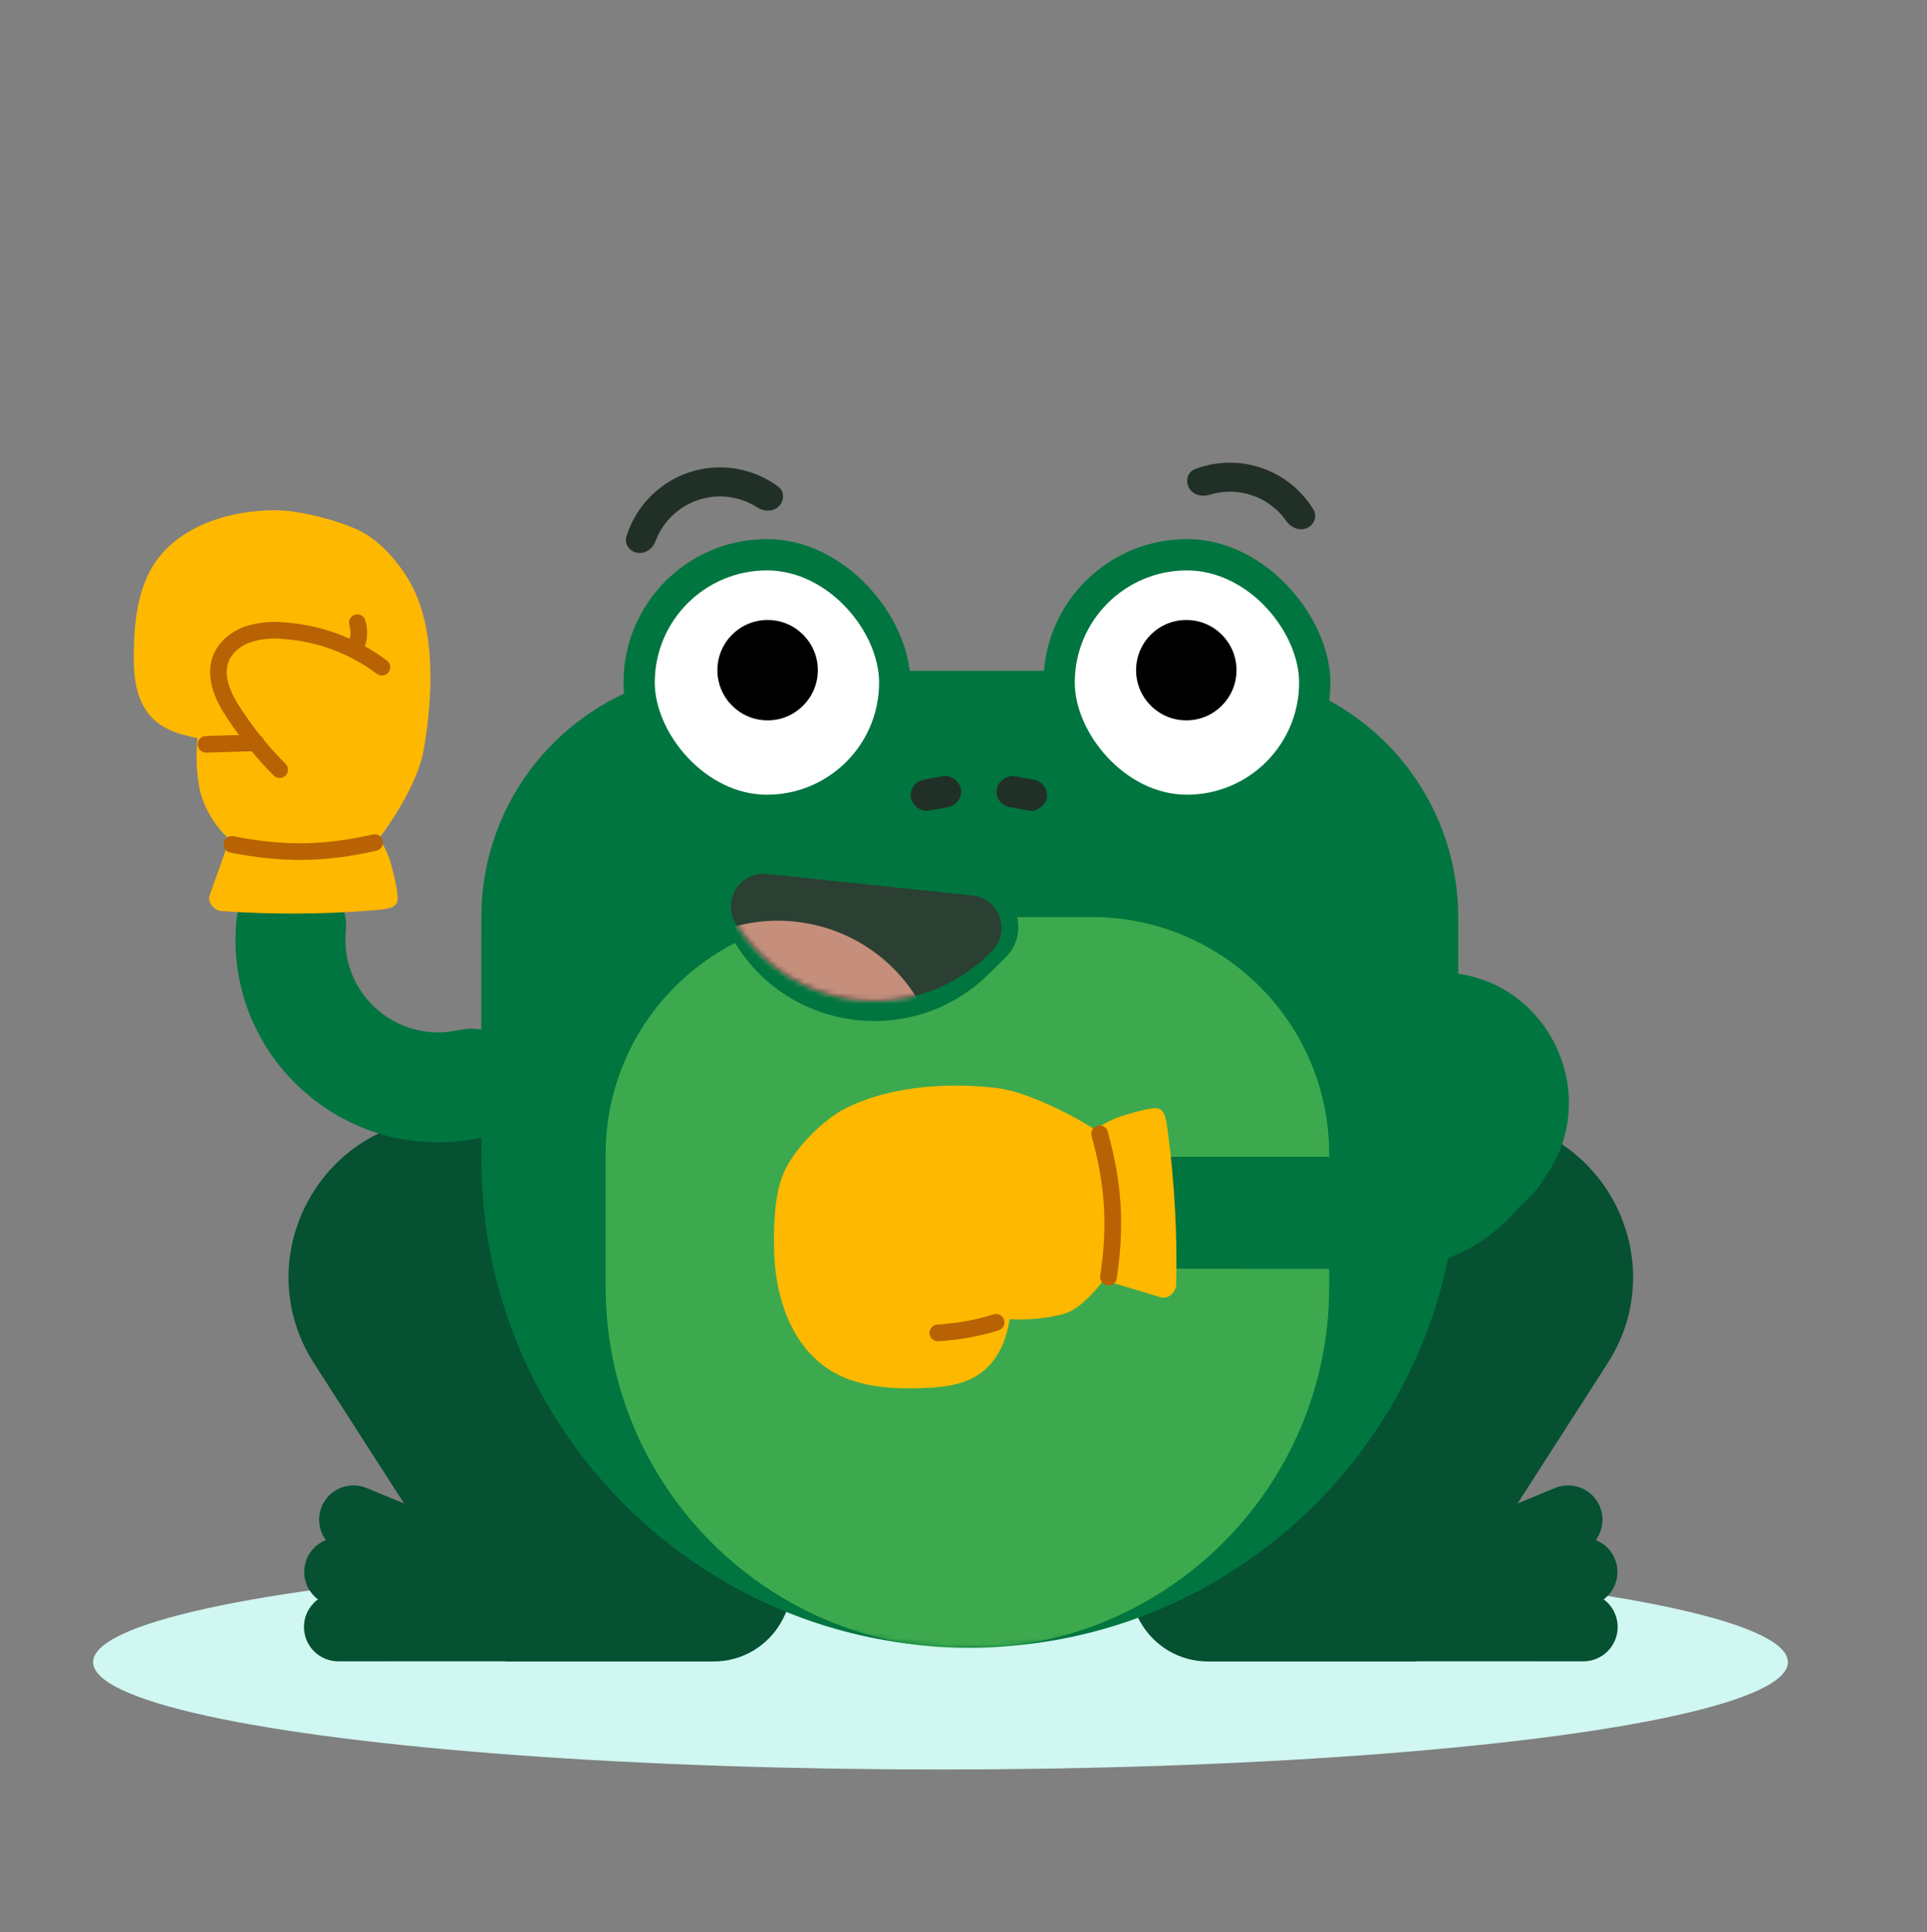 <svg width="358" height="359" viewBox="0 0 358 359" fill="none" xmlns="http://www.w3.org/2000/svg">
<rect x="0" y="0" width="358" height="359" fill="#808080" stroke="none"/>
<ellipse cx="174.728" cy="308.856" rx="157.428" ry="19.952" fill="#D0F7F1"/>
<path d="M298.676 253.301C310.584 234.755 298.772 210.166 276.852 207.871C265.111 206.642 253.763 212.507 247.974 222.795L211.811 287.066C206.357 296.758 213.361 308.735 224.482 308.735L263.084 308.735L298.676 253.301Z" fill="#055131"/>
<path d="M297.227 279.954C295.881 276.699 292.15 275.152 288.895 276.498L258.481 289.077L263.357 300.866L293.771 288.286C297.026 286.94 298.573 283.21 297.227 279.954Z" fill="#055131"/>
<path d="M300.368 290.887C299.7 287.428 296.354 285.166 292.896 285.834L260.58 292.074L262.999 304.6L295.314 298.359C298.773 297.691 301.036 294.346 300.368 290.887Z" fill="#055131"/>
<path d="M300.53 302.331C300.531 298.809 297.676 295.952 294.153 295.951L261.24 295.943L261.237 308.7L294.15 308.708C297.672 308.709 300.529 305.854 300.53 302.331Z" fill="#055131"/>
<path d="M58.325 253.301C46.417 234.755 58.23 210.166 80.149 207.871C91.89 206.642 103.238 212.507 109.027 222.795L145.19 287.066C150.644 296.758 143.64 308.735 132.519 308.735L93.917 308.735L58.325 253.301Z" fill="#055131"/>
<path d="M59.773 279.955C61.12 276.699 64.85 275.152 68.105 276.498L98.519 289.077L93.643 300.866L63.23 288.287C59.974 286.94 58.427 283.21 59.773 279.955Z" fill="#055131"/>
<path d="M56.633 290.887C57.301 287.428 60.647 285.166 64.106 285.834L96.421 292.074L94.002 304.6L61.687 298.359C58.228 297.691 55.965 294.346 56.633 290.887Z" fill="#055131"/>
<path d="M56.471 302.332C56.471 298.809 59.325 295.952 62.848 295.952L95.761 295.943L95.764 308.7L62.851 308.708C59.329 308.709 56.472 305.854 56.471 302.332Z" fill="#055131"/>
<path d="M89.417 174.44C89.417 170.736 89.417 168.885 89.524 167.321C91.088 144.494 109.259 126.324 132.086 124.76C133.649 124.653 135.5 124.653 139.204 124.653H221.128C224.831 124.653 226.683 124.653 228.246 124.76C251.073 126.324 269.244 144.494 270.808 167.321C270.915 168.885 270.915 170.736 270.915 174.44V215.402C270.915 265.521 230.285 306.151 180.166 306.151C130.047 306.151 89.417 265.521 89.417 215.402V174.44Z" fill="#00753F"/>
<mask id="mask0_7373_7906" style="mask-type:alpha" maskUnits="userSpaceOnUse" x="89" y="124" width="183" height="183">
<path d="M89.615 174.44C89.615 170.736 89.615 168.885 89.722 167.321C91.286 144.494 109.457 126.324 132.284 124.76C133.847 124.653 135.699 124.653 139.402 124.653H221.326C225.03 124.653 226.881 124.653 228.444 124.76C251.271 126.324 269.442 144.494 271.006 167.321C271.113 168.885 271.113 170.736 271.113 174.44V215.402C271.113 265.521 230.483 306.151 180.364 306.151C130.245 306.151 89.615 265.521 89.615 215.402V174.44Z" fill="#139157"/>
</mask>
<g mask="url(#mask0_7373_7906)">
<path d="M112.517 214.49C112.517 190.144 132.252 170.409 156.598 170.409H202.859C227.204 170.409 246.94 190.144 246.94 214.49V239.114C246.94 276.234 216.848 306.325 179.728 306.325C142.608 306.325 112.517 276.234 112.517 239.114V214.49Z" fill="#3DA94E"/>
</g>
<rect x="115.83" y="100.179" width="53.31" height="53.31" rx="26.655" fill="#00753F"/>
<rect x="121.644" y="105.994" width="41.679" height="41.679" rx="20.84" fill="white"/>
<rect x="193.857" y="100.179" width="53.31" height="53.31" rx="26.655" fill="#00753F"/>
<rect x="199.671" y="105.994" width="41.679" height="41.679" rx="20.84" fill="white"/>
<circle cx="142.607" cy="124.532" r="9.329" fill="black"/>
<circle cx="220.392" cy="124.532" r="9.329" fill="black"/>
<rect x="168.685" y="145.445" width="9.45" height="5.816" rx="2.908" transform="rotate(-10.632 168.685 145.445)" fill="#213027"/>
<rect width="9.45" height="5.816" rx="2.908" transform="matrix(-0.983 -0.184 -0.184 0.983 195.008 145.445)" fill="#213027"/>
<path d="M144.705 94.081C145.758 93.028 145.768 91.301 144.571 90.415C142.606 88.962 140.361 87.914 137.966 87.344C134.692 86.566 131.267 86.711 128.071 87.765C124.875 88.818 122.035 90.738 119.866 93.311C118.279 95.194 117.097 97.371 116.382 99.708C115.946 101.132 116.981 102.515 118.454 102.735C119.927 102.955 121.274 101.923 121.798 100.529C122.308 99.172 123.047 97.906 123.99 96.787C125.515 94.978 127.512 93.628 129.76 92.887C132.007 92.147 134.416 92.044 136.718 92.592C138.141 92.93 139.488 93.508 140.705 94.296C141.955 95.105 143.652 95.134 144.705 94.081Z" fill="#213027"/>
<path d="M242.763 98.141C244.136 97.563 244.797 95.968 244.023 94.696C243.163 93.284 242.113 91.993 240.899 90.859C239.025 89.111 236.803 87.778 234.378 86.949C231.954 86.12 229.381 85.812 226.829 86.048C225.175 86.201 223.554 86.579 222.01 87.169C220.619 87.7 220.165 89.366 220.896 90.663C221.628 91.961 223.27 92.388 224.692 91.945C225.546 91.678 226.428 91.501 227.324 91.419C229.119 91.253 230.928 91.469 232.633 92.052C234.339 92.635 235.901 93.572 237.219 94.802C237.877 95.416 238.466 96.096 238.978 96.83C239.831 98.051 241.391 98.719 242.763 98.141Z" fill="#213027"/>
<path d="M134.753 172.291C131.278 166.64 135.799 159.459 142.397 160.149L182.009 164.292C188.73 164.995 191.603 173.202 186.787 177.944L183.658 181.024C169.782 194.684 146.807 191.891 136.607 175.305L134.753 172.291Z" fill="#00753F"/>
<path d="M136.688 171.589C134.059 167.314 137.478 161.881 142.47 162.403L180.627 166.394C185.72 166.927 187.896 173.144 184.247 176.736L183.675 177.3C169.817 190.942 146.873 188.153 136.688 171.589Z" fill="#2B3F33"/>
<mask id="mask1_7373_7906" style="mask-type:alpha" maskUnits="userSpaceOnUse" x="135" y="162" width="52" height="24">
<path d="M136.687 171.589C134.058 167.314 137.478 161.881 142.469 162.403L180.626 166.394C185.719 166.927 187.895 173.144 184.246 176.736L183.674 177.3C169.816 190.942 146.872 188.153 136.687 171.589Z" fill="black"/>
</mask>
<g mask="url(#mask1_7373_7906)">
<path d="M172.501 189.737C174.427 194.371 170.196 199.2 165.349 197.901L128.29 187.971C123.345 186.646 122.171 180.164 126.339 177.189L126.993 176.722C142.819 165.425 165.041 171.779 172.501 189.737Z" fill="#C58F7C"/>
</g>
<path fill-rule="evenodd" clip-rule="evenodd" d="M55.046 161.86C60.657 162.391 64.776 167.37 64.245 172.982C63.164 184.413 73.354 193.684 84.633 191.531L85.65 191.336C91.186 190.279 96.532 193.911 97.589 199.447C98.646 204.984 95.015 210.329 89.478 211.387L88.461 211.581C63.823 216.285 41.562 196.031 43.924 171.059C44.455 165.448 49.434 161.329 55.046 161.86Z" fill="#00753F"/>
<path d="M24.917 119.22C25.061 115.007 25.664 110.717 27.492 106.859C31.659 97.975 42.48 94.741 51.359 94.818C55.721 94.859 62.453 96.6 66.48 98.459C71.008 100.519 75.236 105.788 77.193 110.212C81.473 119.962 79.825 133.018 78.666 139.569C77.507 146.121 71.456 154.531 70.426 155.752C71.57 157.464 72.399 159.367 72.872 161.371C73.202 162.864 74.288 166.696 73.686 167.809C73.083 168.921 71.342 168.962 68.88 169.184C59.665 169.913 50.408 169.949 41.187 169.292C39.729 169.189 38.488 167.665 38.952 166.356L42.444 156.519C42.512 156.325 42.603 156.14 42.717 155.968C42.538 155.839 42.366 155.702 42.202 155.556C39.755 153.214 38.008 150.238 37.154 146.96C36.502 143.741 36.353 140.44 36.711 137.174C32.931 136.392 29.593 135.392 27.343 132.297C24.67 128.584 24.768 123.593 24.917 119.22Z" fill="#FFB800"/>
<path fill-rule="evenodd" clip-rule="evenodd" d="M46.422 119.377C48.398 118.737 50.486 118.516 52.553 118.728C52.57 118.73 52.588 118.732 52.605 118.733C58.917 119.168 64.967 121.421 70.026 125.22C70.708 125.733 71.677 125.595 72.189 124.913C72.702 124.23 72.564 123.262 71.882 122.749C66.353 118.597 59.741 116.132 52.843 115.652C50.345 115.398 47.821 115.67 45.434 116.449C45.414 116.455 45.395 116.462 45.376 116.469C42.936 117.374 40.544 119.224 39.556 121.913C38.758 124.047 38.948 126.218 39.562 128.186C40.172 130.144 41.227 131.993 42.293 133.581C44.789 137.37 47.659 140.899 50.859 144.115C51.461 144.72 52.439 144.723 53.044 144.121C53.649 143.519 53.651 142.541 53.05 141.936C49.993 138.864 47.253 135.494 44.87 131.875L44.862 131.863L44.862 131.863C43.87 130.387 42.995 128.819 42.512 127.267C42.031 125.725 41.964 124.292 42.451 122.992L42.455 122.982L42.455 122.982C43.041 121.386 44.57 120.071 46.422 119.377Z" fill="#B96204"/>
<path fill-rule="evenodd" clip-rule="evenodd" d="M49.096 137.989C49.071 137.136 48.359 136.465 47.506 136.49L38.235 136.763C37.383 136.788 36.711 137.5 36.736 138.353C36.762 139.206 37.473 139.877 38.326 139.852L47.597 139.579C48.45 139.554 49.121 138.842 49.096 137.989Z" fill="#B96204"/>
<path fill-rule="evenodd" clip-rule="evenodd" d="M71.109 156.233C70.921 155.4 70.095 154.877 69.262 155.064C60.032 157.139 52.658 157.229 43.377 155.391C42.54 155.225 41.727 155.769 41.561 156.606C41.395 157.443 41.939 158.256 42.776 158.422C52.479 160.344 60.289 160.248 69.94 158.079C70.772 157.892 71.296 157.065 71.109 156.233Z" fill="#B96204"/>
<path fill-rule="evenodd" clip-rule="evenodd" d="M65.951 114.222C65.134 114.465 64.668 115.326 64.912 116.144C65.199 117.109 65.186 118.138 64.873 119.095C64.607 119.906 65.05 120.779 65.861 121.044C66.672 121.31 67.544 120.867 67.81 120.056C68.318 118.502 68.34 116.829 67.873 115.262C67.63 114.444 66.769 113.978 65.951 114.222Z" fill="#B96204"/>
<path fill-rule="evenodd" clip-rule="evenodd" d="M281.077 225.589C275.227 232.062 266.911 235.756 258.186 235.756H218.28C212.533 235.756 207.873 231.097 207.873 225.349C207.873 219.602 212.533 214.943 218.28 214.943H258.186C261.025 214.943 263.732 213.741 265.635 211.635L269.75 207.081C271.695 204.929 270.168 201.49 267.267 201.49V180.677C288.208 180.677 299.232 205.5 285.192 221.036L281.077 225.589Z" fill="#00753F"/>
<path fill-rule="evenodd" clip-rule="evenodd" d="M285.041 221.523C276.598 230.6 264.759 235.756 252.362 235.756H231.734C225.987 235.756 221.327 231.097 221.327 225.349C221.327 219.602 225.987 214.943 231.734 214.943H252.362C258.978 214.943 265.296 212.191 269.802 207.347C273.716 203.139 280.301 202.901 284.509 206.816C288.718 210.73 288.956 217.315 285.041 221.523Z" fill="#00753F"/>
<path d="M169.509 257.973C165.262 258.038 160.914 257.63 156.962 256.02C147.823 252.269 144.225 242.226 143.853 233.294C143.675 228.911 143.768 222.44 145.437 218.308C147.307 213.657 152.846 208.074 157.202 205.894C166.801 201.121 178.739 201.369 185.382 202.209C192.024 203.049 202.169 208.948 203.442 209.945C205.108 208.71 206.982 207.782 208.975 207.206C210.463 206.804 214.252 205.517 215.405 206.067C216.557 206.617 216.685 208.365 217.027 210.829C218.222 220.06 218.719 229.367 218.516 238.672C218.489 240.143 217.017 241.468 215.678 241.066C212.325 240.062 208.971 239.055 205.614 238.045C205.418 237.988 205.228 237.908 205.05 237.806C204.933 237.997 204.803 238.18 204.661 238.354C202.804 240.679 200.185 243.496 197.415 244.207C194.204 245.024 190.886 245.338 187.578 245.138C186.975 248.978 185.529 252.476 182.531 254.893C178.927 257.756 173.912 257.906 169.509 257.973Z" fill="#FFB800"/>
<path fill-rule="evenodd" clip-rule="evenodd" d="M203.881 209.178C203.053 209.407 202.568 210.264 202.797 211.092C205.339 220.269 205.801 227.678 204.402 237.078C204.276 237.928 204.862 238.719 205.711 238.846C206.561 238.972 207.352 238.386 207.479 237.536C208.942 227.703 208.452 219.856 205.795 210.262C205.566 209.434 204.709 208.949 203.881 209.178Z" fill="#B96204"/>
<path fill-rule="evenodd" clip-rule="evenodd" d="M172.683 247.764C172.731 248.622 173.466 249.277 174.324 249.229C178.125 249.014 181.885 248.336 185.522 247.209C186.342 246.955 186.802 246.084 186.547 245.264C186.293 244.443 185.422 243.984 184.602 244.238C181.207 245.29 177.696 245.923 174.148 246.123C173.29 246.172 172.635 246.906 172.683 247.764Z" fill="#B96204"/>
</svg>
